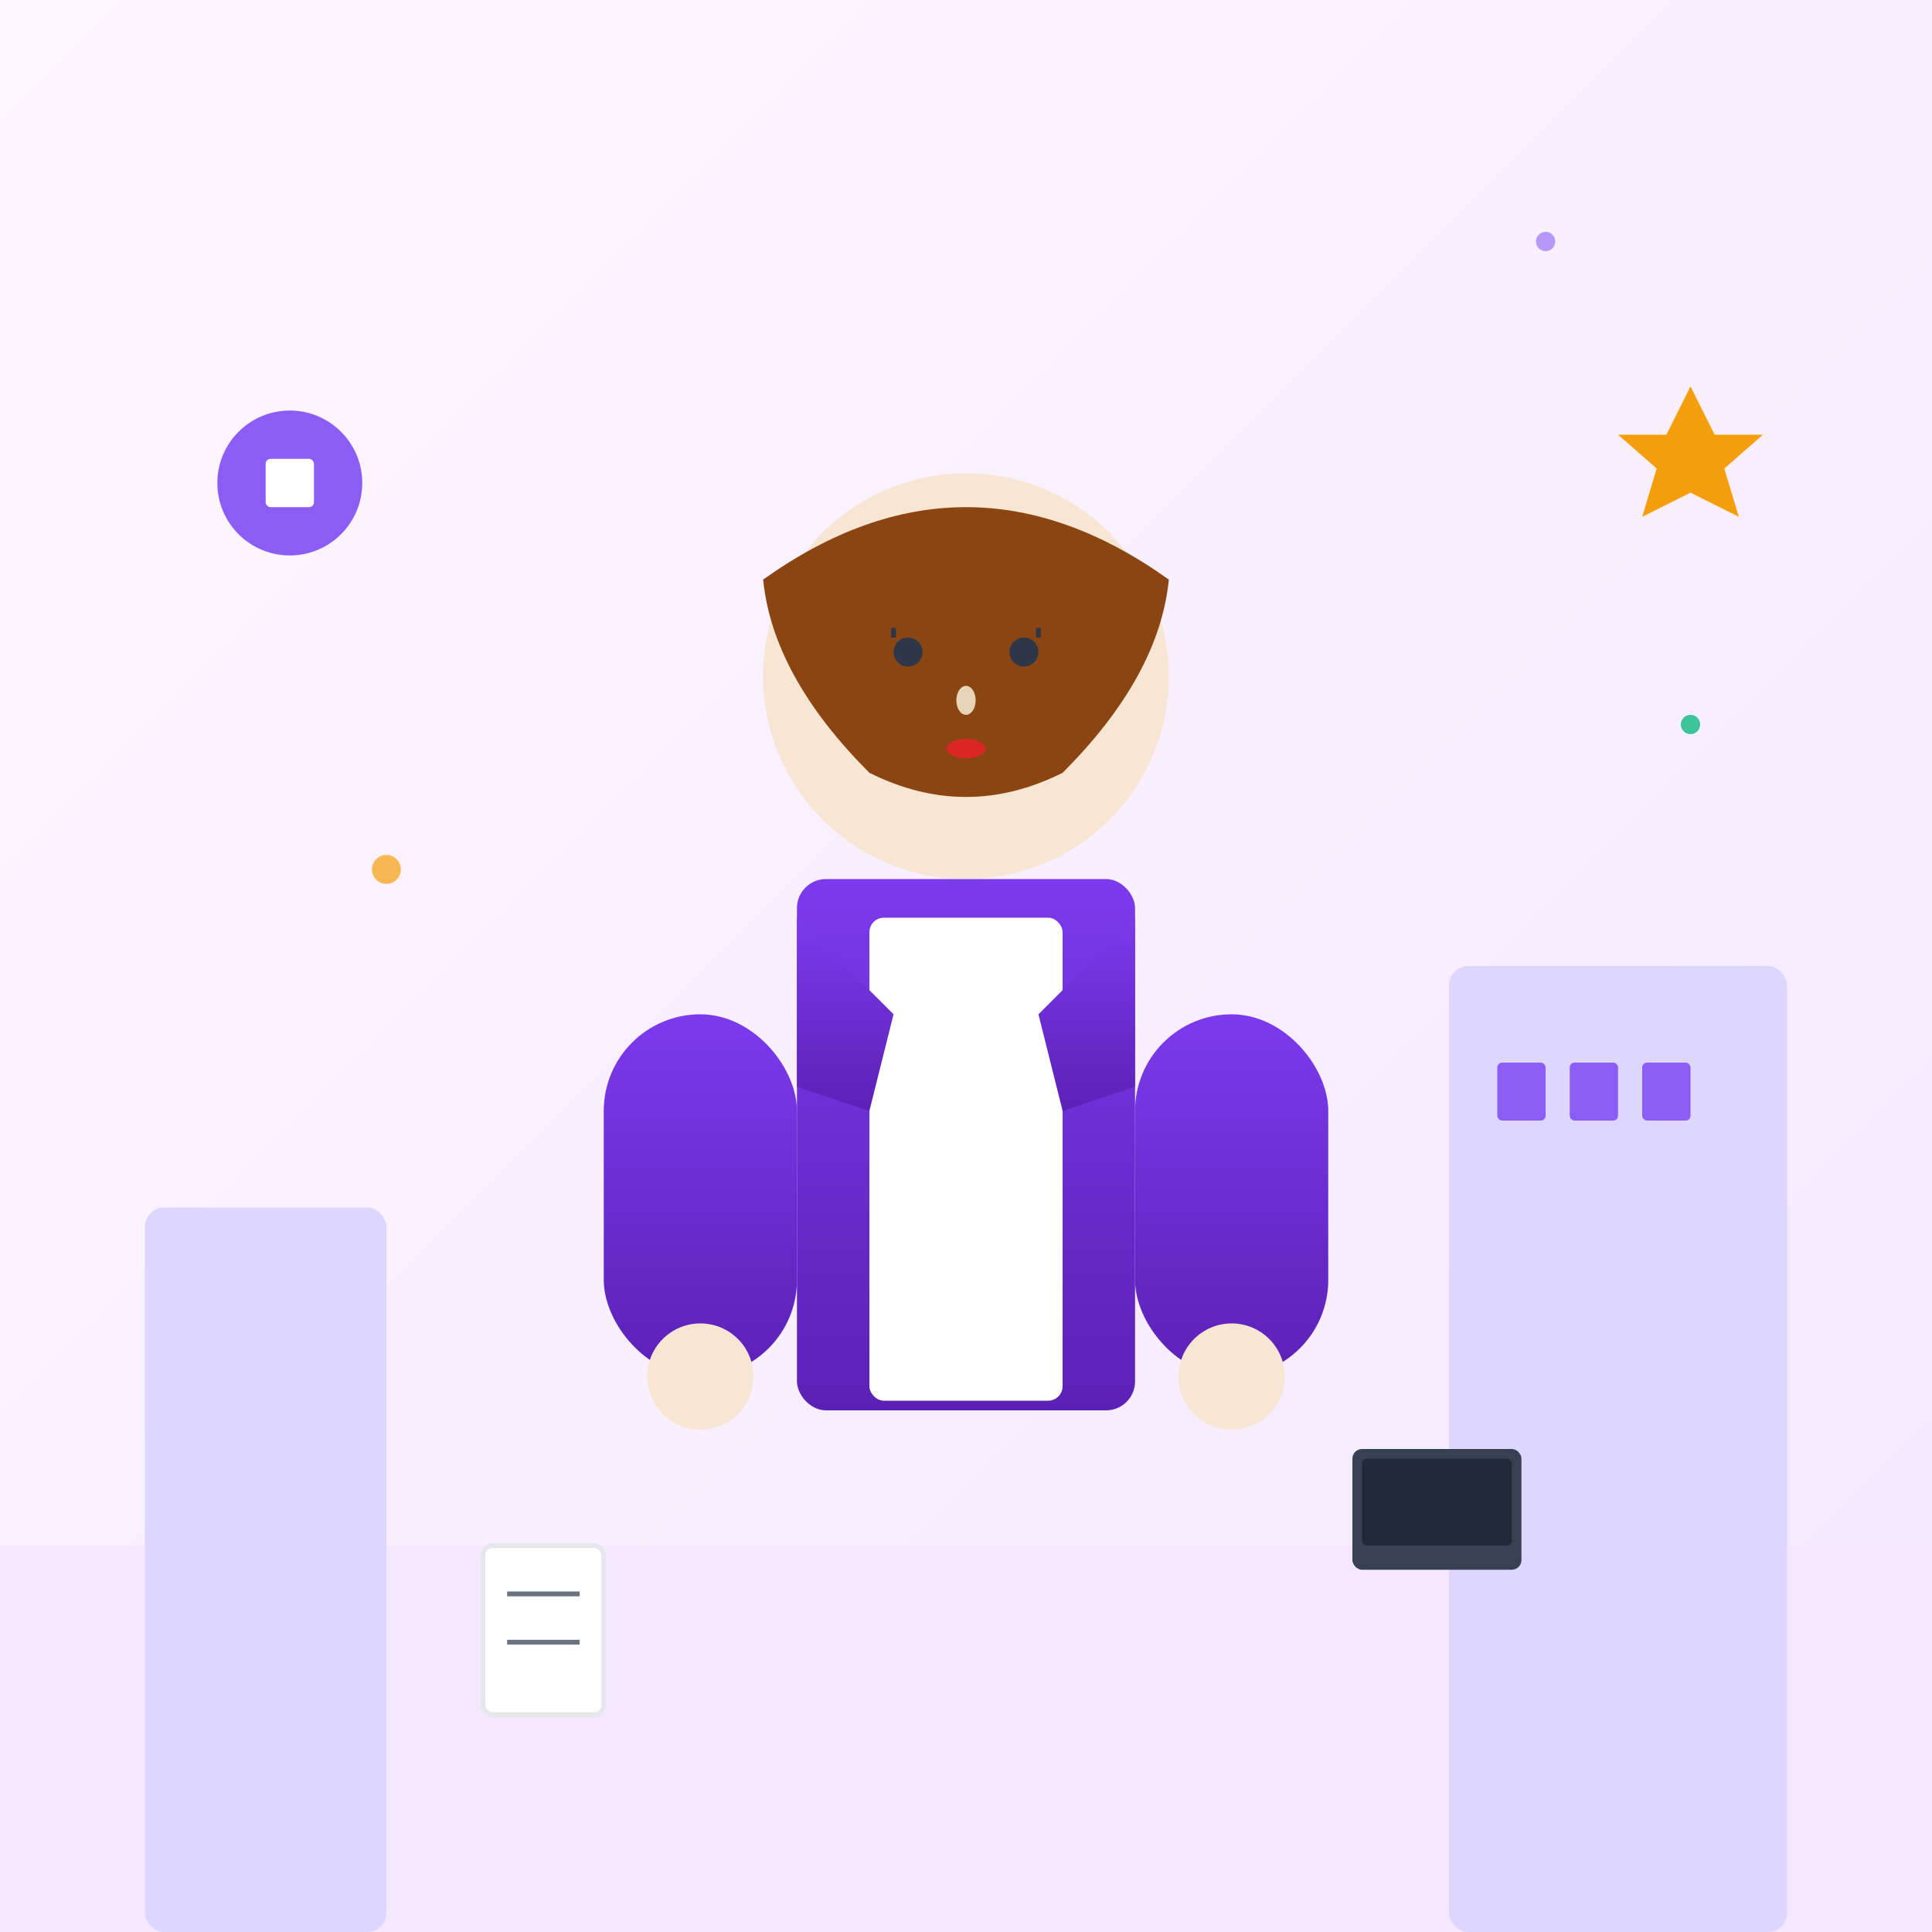 <svg viewBox="0 0 400 400" xmlns="http://www.w3.org/2000/svg">
  <rect x="0" y="0" width="400" height="400" fill="#808080" stroke="none"/>
  <defs>
    <linearGradient id="bgGradient2" x1="0%" y1="0%" x2="100%" y2="100%">
      <stop offset="0%" style="stop-color:#FEF7FF;stop-opacity:1" />
      <stop offset="100%" style="stop-color:#F3E8FF;stop-opacity:1" />
    </linearGradient>
    <linearGradient id="blazerGradient" x1="0%" y1="0%" x2="0%" y2="100%">
      <stop offset="0%" style="stop-color:#7C3AED;stop-opacity:1" />
      <stop offset="100%" style="stop-color:#5B21B6;stop-opacity:1" />
    </linearGradient>
  </defs>
  
  <!-- Background -->
  <rect width="400" height="400" fill="url(#bgGradient2)"/>
  
  <!-- Modern Office Background -->
  <rect x="0" y="320" width="400" height="80" fill="#F3E8FF"/>
  <rect x="300" y="200" width="70" height="200" fill="#DDD6FE" rx="4"/>
  <rect x="30" y="250" width="50" height="150" fill="#DDD6FE" rx="4"/>
  
  <!-- Office Elements -->
  <rect x="310" y="220" width="10" height="12" fill="#8B5CF6" rx="1"/>
  <rect x="325" y="220" width="10" height="12" fill="#8B5CF6" rx="1"/>
  <rect x="340" y="220" width="10" height="12" fill="#8B5CF6" rx="1"/>
  
  <!-- Professional Woman -->
  <!-- Head -->
  <circle cx="200" cy="140" r="42" fill="#F7E6D3"/>
  
  <!-- Hair (longer style) -->
  <path d="M158 120 Q200 90 242 120 Q240 140 220 160 Q200 170 180 160 Q160 140 158 120" fill="#8B4513"/>
  
  <!-- Eyes -->
  <circle cx="188" cy="135" r="3" fill="#2D3748"/>
  <circle cx="212" cy="135" r="3" fill="#2D3748"/>
  
  <!-- Eyelashes -->
  <path d="M185 132 L185 130" stroke="#2D3748" stroke-width="1"/>
  <path d="M215 132 L215 130" stroke="#2D3748" stroke-width="1"/>
  
  <!-- Nose -->
  <ellipse cx="200" cy="145" rx="2" ry="3" fill="#E8D5B7"/>
  
  <!-- Lips -->
  <ellipse cx="200" cy="155" rx="4" ry="2" fill="#DC2626"/>
  
  <!-- Professional Blazer -->
  <rect x="165" y="182" width="70" height="110" fill="url(#blazerGradient)" rx="6"/>
  
  <!-- Blouse -->
  <rect x="180" y="190" width="40" height="100" fill="#FFFFFF" rx="3"/>
  
  <!-- Blazer Details -->
  <path d="M165 190 L185 210 L180 230 L165 225 Z" fill="url(#blazerGradient)"/>
  <path d="M235 190 L215 210 L220 230 L235 225 Z" fill="url(#blazerGradient)"/>
  
  <!-- Arms -->
  <rect x="125" y="210" width="40" height="75" fill="url(#blazerGradient)" rx="20"/>
  <rect x="235" y="210" width="40" height="75" fill="url(#blazerGradient)" rx="20"/>
  
  <!-- Hands -->
  <circle cx="145" cy="285" r="11" fill="#F7E6D3"/>
  <circle cx="255" cy="285" r="11" fill="#F7E6D3"/>
  
  <!-- Professional Accessories -->
  <!-- Laptop -->
  <rect x="280" y="300" width="35" height="25" fill="#374151" rx="2"/>
  <rect x="282" y="302" width="31" height="18" fill="#1F2937" rx="1"/>
  
  <!-- Documents -->
  <rect x="100" y="320" width="25" height="35" fill="white" stroke="#E5E7EB" stroke-width="1" rx="2"/>
  <line x1="105" y1="330" x2="120" y2="330" stroke="#6B7280" stroke-width="1"/>
  <line x1="105" y1="340" x2="120" y2="340" stroke="#6B7280" stroke-width="1"/>
  
  <!-- Achievement Star -->
  <polygon points="350,80 355,90 365,90 357,97 360,107 350,102 340,107 343,97 335,90 345,90" fill="#F59E0B"/>
  
  <!-- Professional Badge -->
  <circle cx="60" cy="100" r="15" fill="#8B5CF6"/>
  <rect x="55" y="95" width="10" height="10" fill="white" rx="1"/>
  
  <!-- Decorative Elements -->
  <circle cx="320" cy="50" r="2" fill="#8B5CF6" opacity="0.6"/>
  <circle cx="80" cy="180" r="3" fill="#F59E0B" opacity="0.7"/>
  <circle cx="350" cy="150" r="2" fill="#10B981" opacity="0.8"/>
</svg>